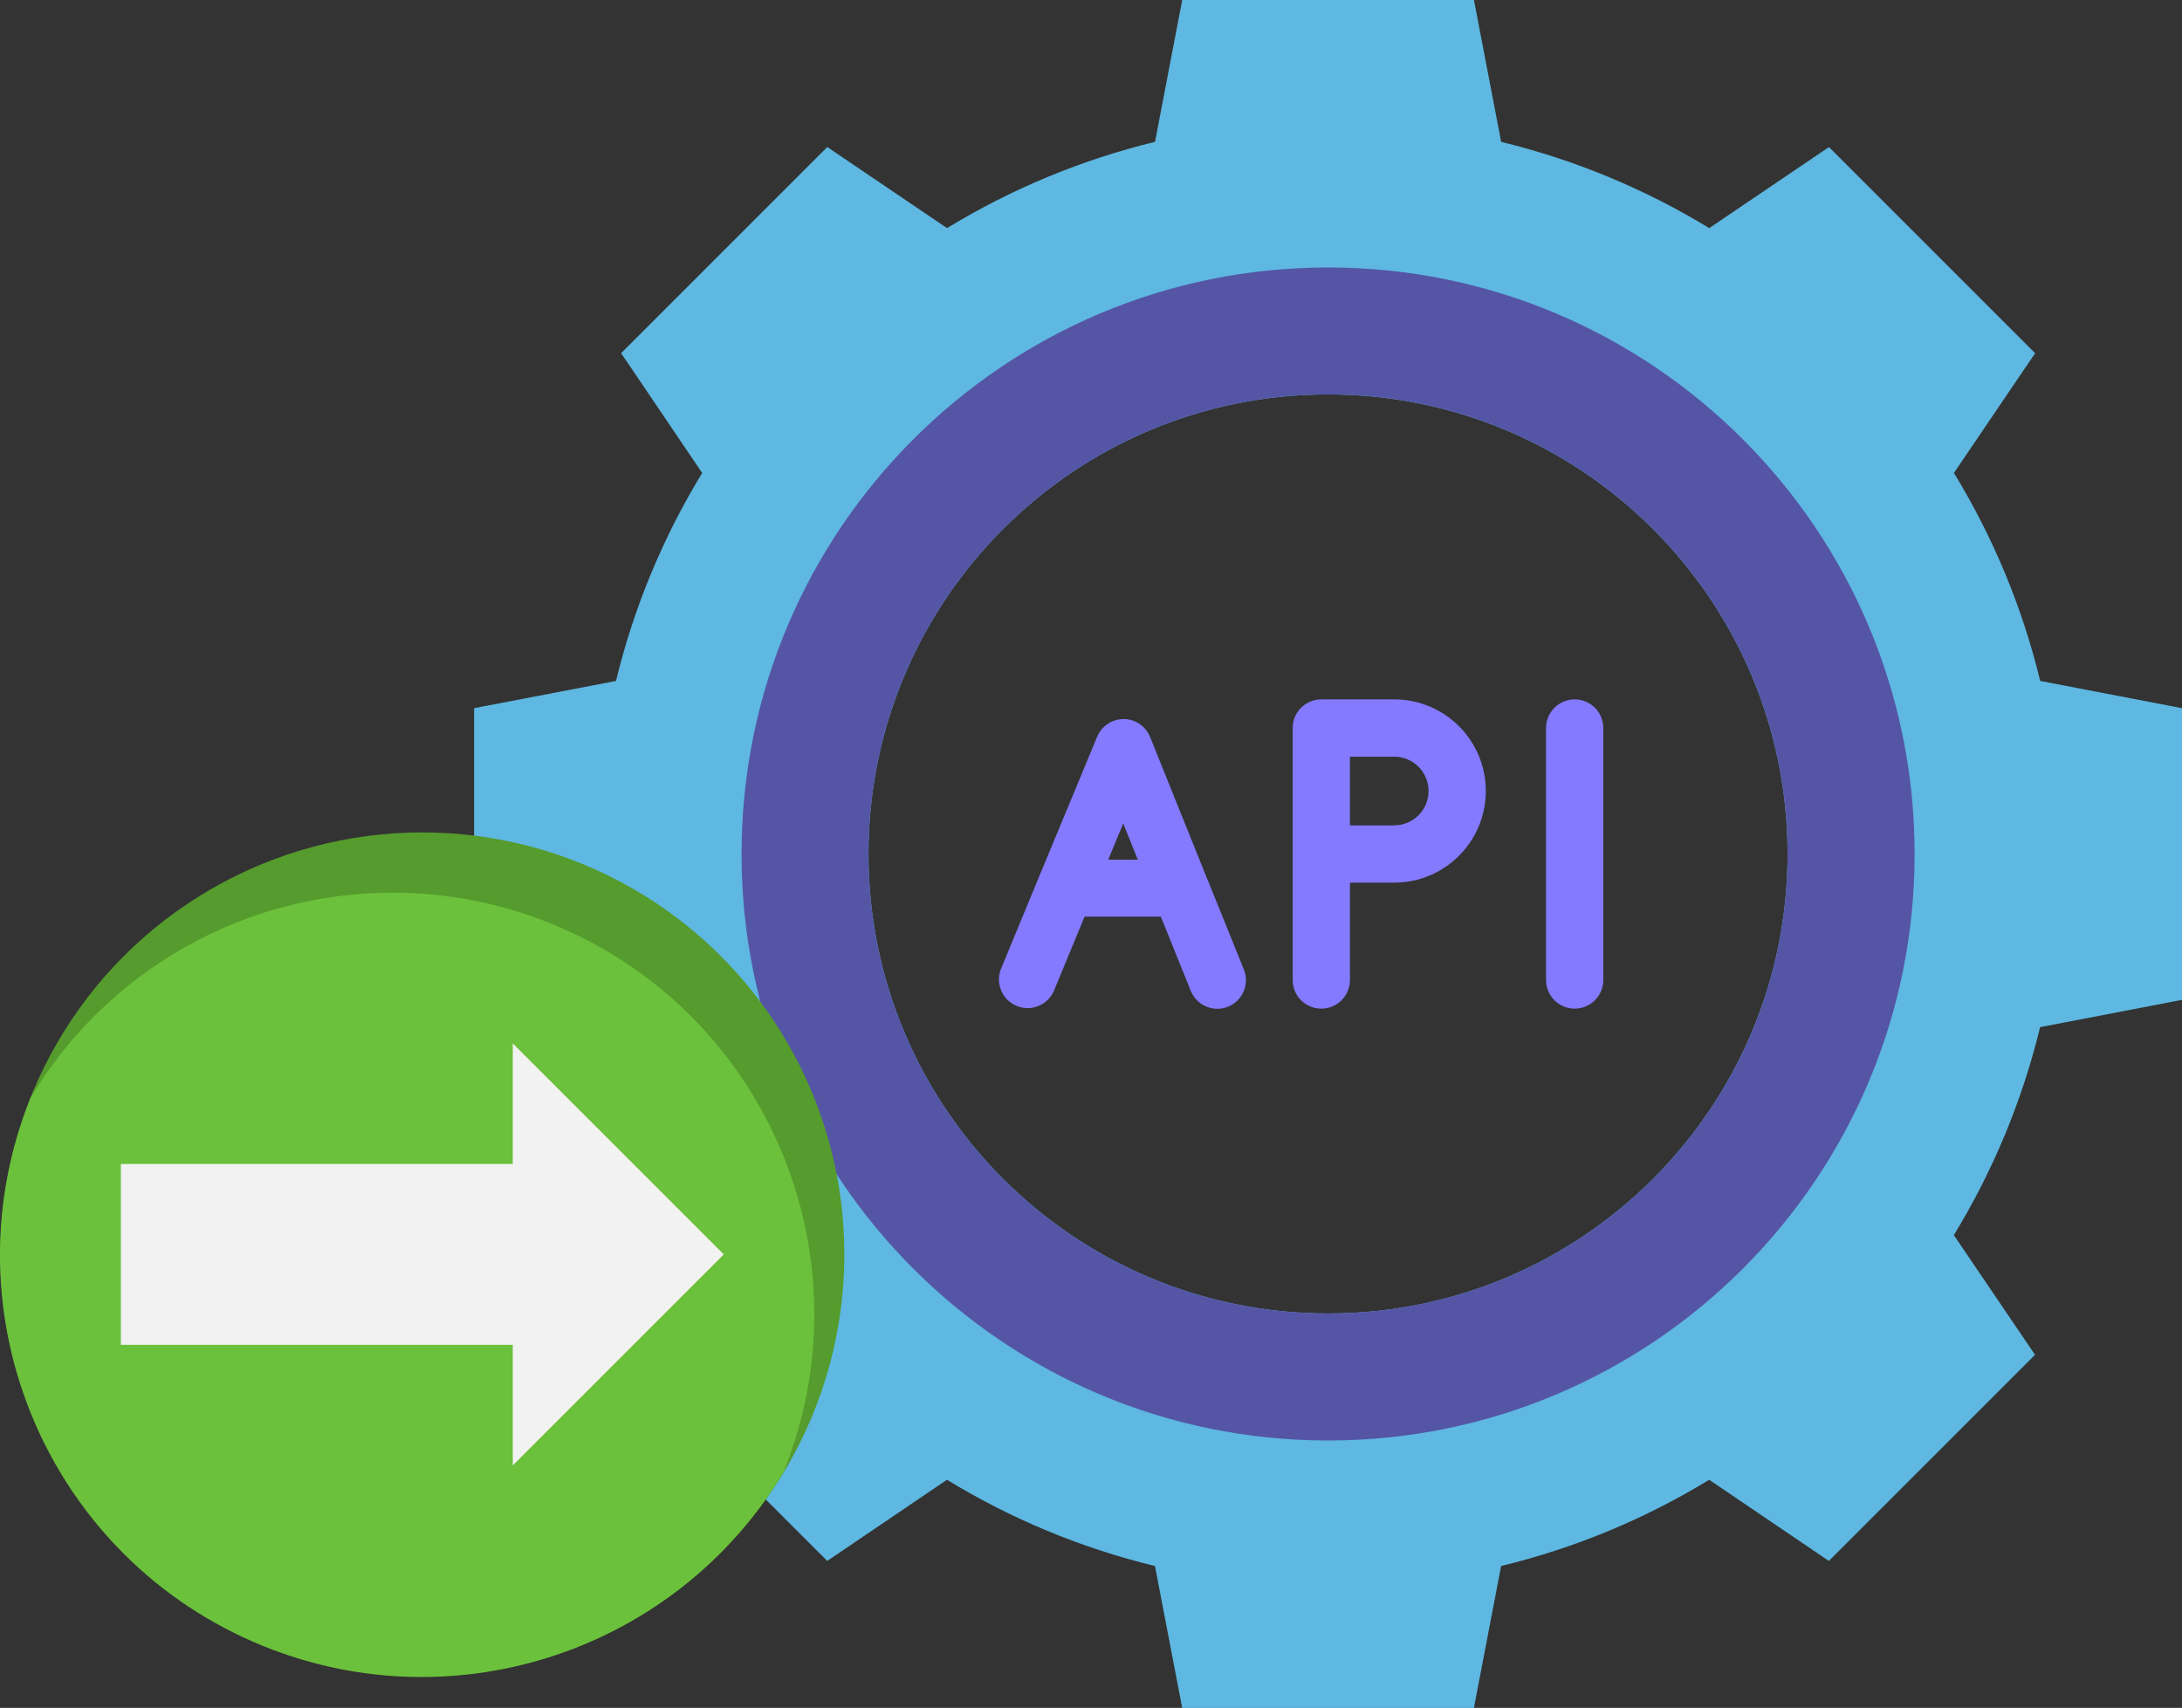 <?xml version="1.0" encoding="UTF-8"?>
<svg id="uuid-ef83fe61-4c19-4fd3-847a-6cfa3324cef4" data-name="圖層 2" xmlns="http://www.w3.org/2000/svg" viewBox="0 0 579.08 453.28">
  <rect x="0" y="0" width="579.08" height="453.28" fill="#333333" stroke="none"/>
  <g id="uuid-64d2163d-6bbb-410b-85b8-24891b7e4271" data-name="圖層 1">
    <g>
      <g id="uuid-8ac8cb1f-97c3-41c2-9365-cc7119c103b9" data-name=" 03 Api">
        <path d="m541.45,180.71c-4.73-19.47-12.45-38.09-22.89-55.19l21.54-31.78-54.71-54.71-31.78,21.51c-17.11-10.43-35.74-18.15-55.22-22.89l-7.22-37.65h-77.42l-7.22,37.65c-19.47,4.73-38.09,12.46-55.2,22.89l-31.78-21.52-54.71,54.71,21.51,31.8c-10.43,17.1-18.15,35.72-22.87,55.19l-37.66,7.23v77.41l37.66,7.25c4.73,19.47,12.44,38.08,22.87,55.19l-21.52,31.76,54.71,54.71,31.78-21.54c17.1,10.45,35.73,18.17,55.2,22.89l7.22,37.66h77.42l7.22-37.66c19.48-4.72,38.11-12.44,55.22-22.89l31.76,21.54,54.71-54.71-21.54-31.76c10.44-17.1,18.16-35.72,22.89-55.19l37.66-7.25v-77.41l-37.63-7.23Zm-188.99,167.88c-67.35,0-121.96-54.58-121.97-121.94,0-67.35,54.58-121.96,121.94-121.97,67.35,0,121.96,54.58,121.97,121.94v.03c0,67.34-54.59,121.94-121.94,121.94h0Z" style="fill: #5eb8e1; stroke-width: 0px;"/>
        <path d="m352.46,70.99c-85.97,0-155.66,69.69-155.66,155.66s69.69,155.66,155.66,155.66,155.66-69.69,155.66-155.66-69.69-155.66-155.66-155.66h0Zm0,277.6c-67.35,0-121.96-54.58-121.97-121.94,0-67.35,54.58-121.96,121.94-121.97s121.96,54.58,121.97,121.94v.03c0,67.34-54.59,121.94-121.94,121.94h0Z" style="fill: #5555a5; stroke-width: 0px;"/>
        <path d="m320.2,232.81h0l-14.97-37.21c-1.16-2.87-3.93-4.75-7.02-4.76h0c-3.08,0-5.86,1.85-7.04,4.7l-15.43,37.19h0l-10.05,24.32c-1.6,3.88.24,8.33,4.13,9.93,3.88,1.6,8.33-.24,9.93-4.13l8.09-19.58h20.23l7.87,19.51c1.46,3.93,5.83,5.94,9.77,4.48,3.93-1.46,5.94-5.83,4.48-9.77-.05-.13-.1-.27-.16-.4l-9.83-24.3Zm-18.24-4.65h-7.84l3.97-9.62,3.88,9.62Z" style="fill: #837aff; stroke-width: 0px;"/>
        <path d="m417.9,185.62c-4.2,0-7.6,3.4-7.6,7.6v66.87c0,4.2,3.4,7.6,7.6,7.6s7.6-3.4,7.6-7.6v-66.87c0-4.2-3.4-7.6-7.6-7.6Z" style="fill: #837aff; stroke-width: 0px;"/>
        <path d="m370.01,185.62h-19.35c-4.2,0-7.6,3.4-7.6,7.6v66.87c0,4.2,3.4,7.6,7.6,7.6s7.6-3.4,7.6-7.6v-25.84h11.75c13.43,0,24.31-10.9,24.31-24.33,0-13.42-10.89-24.3-24.31-24.31Zm0,33.44h-11.75v-18.24h11.75c5.04,0,9.12,4.09,9.11,9.12,0,5.03-4.08,9.11-9.11,9.11Z" style="fill: #837aff; stroke-width: 0px;"/>
      </g>
      <g>
        <circle cx="112.08" cy="332.92" r="112" style="fill: #559b2d; stroke-width: 0px;"/>
        <path d="m104.08,236.92c-39.32,0-75.75,20.66-95.94,54.4-23.1,57.32,4.63,122.52,61.95,145.63,51.13,20.61,109.66.91,137.92-46.43,23.05-57.32-4.73-122.47-62.05-145.52-13.31-5.35-27.53-8.1-41.89-8.08h0Z" style="fill: #6bc13b; stroke-width: 0px;"/>
        <path d="m136.08,388.92l56-56-56-56v32H32.08v48h104v32Z" style="fill: #f2f2f2; stroke-width: 0px;"/>
      </g>
    </g>
  </g>
</svg>